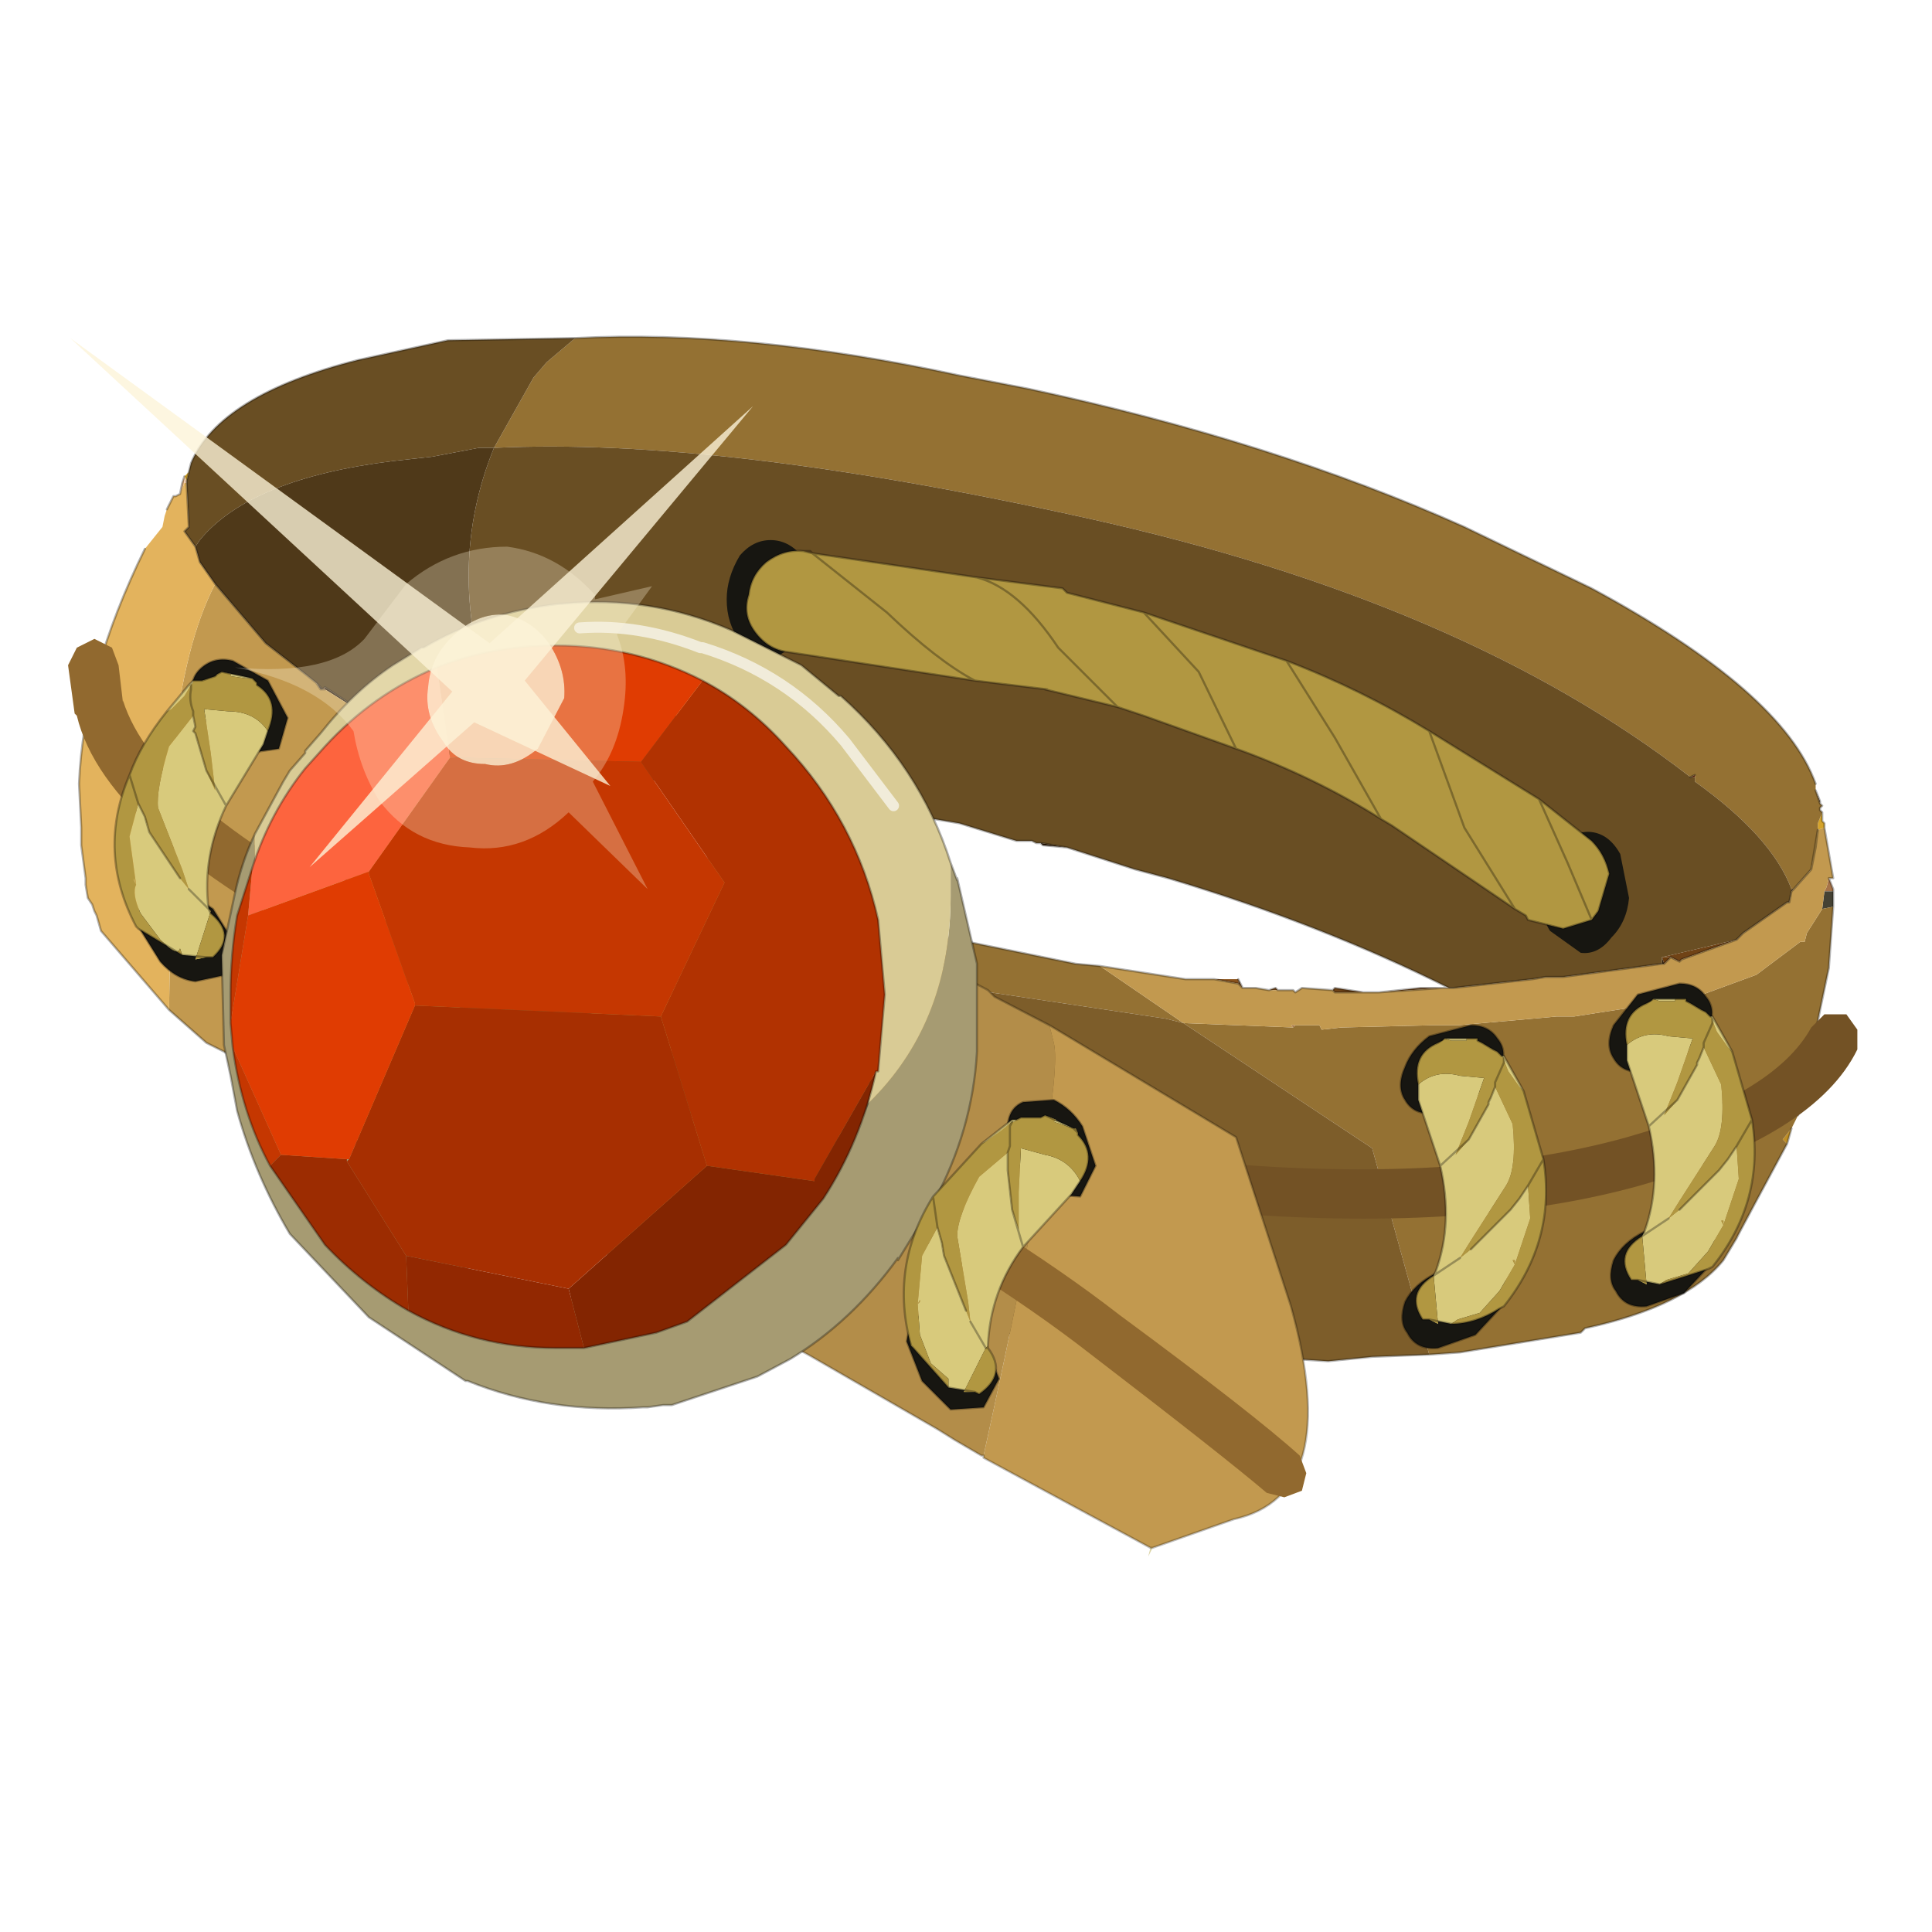 <?xml version="1.0" encoding="UTF-8" standalone="no"?>
<svg xmlns:xlink="http://www.w3.org/1999/xlink" height="440.0px" width="440.0px" xmlns="http://www.w3.org/2000/svg">
  <g transform="matrix(10.0, 0.0, 0.0, 10.0, 0.0, 0.0)">
    <use height="44.0" transform="matrix(1.0, 0.0, 0.0, 1.0, 0.0, 0.0)" width="44.0" xlink:href="#shape0"/>
  </g>
  <defs>
    <g id="shape0" transform="matrix(1.0, 0.0, 0.0, 1.0, 0.0, 0.0)">
      <path d="M44.0 44.0 L0.0 44.0 0.0 0.0 44.0 0.0 44.0 44.0" fill="#43adca" fill-opacity="0.0" fill-rule="evenodd" stroke="none"/>
      <path d="M7.4 15.7 L7.35 15.7 7.4 15.65 7.4 15.7" fill="#9e653f" fill-rule="evenodd" stroke="none"/>
      <path d="M38.5 17.7 L38.6 17.65 38.6 17.7 38.5 17.7" fill="#6c2206" fill-rule="evenodd" stroke="none"/>
      <path d="M41.35 18.0 L41.45 18.25 41.45 18.3 41.35 18.0" fill="#472809" fill-rule="evenodd" stroke="none"/>
      <path d="M38.05 21.8 L37.9 21.95 37.85 21.8 38.05 21.8" fill="#6b3c0d" fill-rule="evenodd" stroke="none"/>
      <path d="M28.2 22.4 L27.65 22.3 28.2 22.3 28.2 22.4" fill="#8a521b" fill-rule="evenodd" stroke="none"/>
      <path d="M41.4 18.9 L41.25 19.8 41.35 19.3 41.4 18.9 M39.55 21.4 L38.3 21.85 38.25 21.9 38.05 21.8 37.85 21.8 39.55 21.4 M32.85 22.5 L31.4 22.6 32.35 22.5 32.85 22.5 M31.05 22.6 L30.4 22.6 30.35 22.55 30.4 22.5 31.05 22.6 M29.1 22.55 L28.9 22.55 29.05 22.5 29.1 22.55 M28.3 22.5 L28.2 22.4 28.2 22.3 28.3 22.5" fill="#704316" fill-rule="evenodd" stroke="none"/>
      <path d="M37.9 21.95 L37.85 21.95 37.85 21.8 37.9 21.95 M23.7 19.2 L24.3 19.3 23.75 19.25 23.7 19.2" fill="#2e1905" fill-rule="evenodd" stroke="none"/>
      <path d="M40.85 20.25 L40.8 20.3 40.8 20.25 40.85 20.25" fill="#3b2107" fill-rule="evenodd" stroke="none"/>
      <path d="M9.0 16.7 L7.4 15.7 7.4 15.65 9.0 16.7" fill="#331c06" fill-rule="evenodd" stroke="none"/>
      <path d="M41.55 18.85 L41.4 18.9 41.4 18.75 41.5 18.5 41.5 18.7 41.55 18.75 41.55 18.85 M4.2 10.85 L4.3 10.75 4.25 10.95 4.2 10.85 M13.1 25.65 L13.15 25.7 13.0 25.7 13.1 25.65" fill="#d4a32a" fill-rule="evenodd" stroke="none"/>
      <path d="M40.8 25.7 L40.7 26.05 40.6 25.95 40.8 25.7" fill="#bf8f26" fill-rule="evenodd" stroke="none"/>
      <path d="M4.1 11.25 L4.15 11.0 4.2 10.85 4.2 11.0 4.1 11.25" fill="#e0af7f" fill-rule="evenodd" stroke="none"/>
      <path d="M4.2 11.0 L4.2 10.85 4.25 10.95 4.25 11.0 4.2 11.0" fill="#ffd3ab" fill-rule="evenodd" stroke="none"/>
      <path d="M41.55 20.3 L41.6 20.2 41.65 20.0 41.75 20.25 41.75 20.3 41.55 20.3 M29.45 23.4 L29.4 23.35 29.5 23.35 29.45 23.4" fill="#a67348" fill-rule="evenodd" stroke="none"/>
      <path d="M7.35 15.7 L7.3 15.7 7.2 15.55 7.35 15.7" fill="#402f1f" fill-rule="evenodd" stroke="none"/>
      <path d="M41.5 20.7 L41.55 20.3 41.75 20.3 41.75 20.65 41.5 20.7 M20.0 22.2 L19.9 22.35 18.8 21.9 20.0 22.2" fill="#454234" fill-rule="evenodd" stroke="none"/>
      <path d="M41.25 19.8 L40.85 20.25 40.8 20.25 Q40.35 19.05 38.6 17.8 L38.6 17.7 38.6 17.65 38.5 17.7 Q33.35 13.7 24.75 11.8 16.4 9.95 11.25 10.2 L12.15 8.6 12.45 8.25 13.1 7.7 Q17.0 7.5 21.85 8.55 L23.4 8.85 Q29.0 10.05 33.35 12.0 L36.25 13.4 Q40.6 15.75 41.35 17.85 L41.35 18.0 41.45 18.3 41.5 18.35 41.45 18.4 41.45 18.45 41.5 18.5 41.4 18.75 41.4 18.9 41.35 19.3 41.25 19.8 M25.05 22.0 L26.95 23.3 29.45 23.4 29.5 23.35 29.85 23.35 30.05 23.35 30.1 23.45 30.55 23.4 32.6 23.35 33.15 23.35 33.2 23.35 34.9 23.2 35.45 23.15 35.85 23.15 38.1 22.8 38.5 22.75 40.0 22.2 41.0 21.45 41.1 21.45 41.15 21.25 41.5 20.7 41.75 20.65 41.65 22.05 40.95 25.4 40.8 25.7 40.6 25.95 40.7 26.05 40.0 27.35 39.6 28.1 39.55 28.2 39.25 28.7 Q38.4 29.75 36.1 30.25 L36.0 30.35 33.25 30.8 32.55 30.85 31.25 26.15 26.95 23.3 26.55 23.2 20.55 22.3 19.85 20.95 21.45 21.35 21.8 21.4 24.5 21.95 25.05 22.0" fill="#947133" fill-rule="evenodd" stroke="none"/>
      <path d="M41.65 20.0 L41.6 20.2 41.55 20.3 41.5 20.7 41.15 21.25 41.1 21.45 41.0 21.45 40.0 22.2 38.5 22.75 38.1 22.8 35.85 23.15 35.45 23.15 34.9 23.2 33.2 23.35 33.15 23.35 32.6 23.35 30.55 23.4 30.1 23.45 30.05 23.35 29.85 23.35 29.5 23.35 29.4 23.35 29.45 23.4 26.95 23.3 25.05 22.0 27.0 22.3 27.1 22.3 27.6 22.3 27.65 22.3 28.2 22.4 28.3 22.5 28.6 22.5 28.9 22.55 29.1 22.55 29.2 22.55 29.35 22.55 29.4 22.55 29.45 22.55 29.5 22.6 29.65 22.5 30.35 22.55 30.4 22.6 31.05 22.6 31.4 22.6 32.85 22.5 33.0 22.5 33.1 22.5 34.9 22.3 35.2 22.25 35.6 22.25 37.85 21.95 37.9 21.95 38.05 21.8 38.25 21.9 38.3 21.85 39.55 21.4 39.7 21.25 40.7 20.55 40.75 20.55 40.8 20.3 40.85 20.25 41.25 19.8 41.4 18.9 41.55 18.85 41.75 20.0 41.65 20.0 M14.55 28.45 L13.0 27.9 12.9 27.9 12.6 27.8 11.95 27.45 8.7 26.05 Q8.55 25.9 8.4 25.9 L8.0 25.65 7.6 25.5 5.1 23.95 4.7 23.75 3.85 23.0 3.95 17.05 Q4.2 14.65 4.9 13.3 L6.05 14.65 6.95 15.35 7.2 15.55 7.3 15.7 7.35 15.7 7.4 15.7 9.0 16.7 9.7 17.2 10.15 17.3 10.55 17.6 10.9 17.7 11.95 18.3 12.45 18.5 14.05 19.2 Q16.7 20.15 19.85 20.95 L20.55 22.3 20.0 22.2 18.8 21.9 19.9 22.35 Q20.95 22.95 20.75 24.9 20.6 26.75 18.8 27.6 17.0 28.45 14.55 28.45 M13.1 25.65 L13.0 25.7 13.15 25.7 13.1 25.65" fill="#c2994f" fill-rule="evenodd" stroke="none"/>
      <path d="M3.85 23.0 L2.3 21.2 2.2 20.85 2.15 20.75 2.1 20.6 2.0 20.45 1.95 20.15 1.95 20.0 1.85 19.25 1.85 19.0 1.85 18.85 1.8 17.85 Q1.9 15.35 3.3 12.5 L3.7 12.0 3.75 11.75 3.8 11.6 3.95 11.3 4.0 11.3 4.1 11.25 4.2 11.0 4.25 11.0 4.3 12.0 4.2 12.1 4.45 12.45 4.55 12.8 4.9 13.3 Q4.2 14.65 3.95 17.05 L3.85 23.0" fill="#e3b35d" fill-rule="evenodd" stroke="none"/>
      <path d="M40.8 20.3 L40.75 20.55 40.7 20.55 39.7 21.25 39.55 21.4 37.85 21.8 37.85 21.95 35.6 22.25 35.2 22.25 34.9 22.3 33.1 22.5 33.0 22.5 Q30.1 21.05 26.6 20.0 L25.85 19.8 24.3 19.3 23.7 19.2 23.6 19.2 23.5 19.15 23.15 19.15 21.85 18.75 18.6 18.2 14.3 17.7 11.9 17.55 11.2 16.0 11.15 15.9 Q10.15 12.9 11.25 10.2 L10.9 10.2 9.85 10.4 8.95 10.5 Q5.7 10.9 4.55 12.3 L4.45 12.45 4.2 12.1 4.3 12.0 4.25 11.0 4.25 10.95 4.3 10.75 4.35 10.55 Q5.0 9.0 8.15 8.2 L10.2 7.75 13.1 7.7 12.45 8.25 12.15 8.6 11.25 10.2 Q16.4 9.95 24.75 11.8 33.35 13.7 38.5 17.7 L38.6 17.7 38.6 17.8 Q40.35 19.05 40.8 20.25 L40.8 20.3" fill="#694e23" fill-rule="evenodd" stroke="none"/>
      <path d="M10.55 17.6 L10.15 17.3 9.7 17.2 9.0 16.7 7.4 15.65 7.35 15.7 7.2 15.55 6.95 15.35 6.05 14.65 4.9 13.3 4.55 12.8 4.45 12.45 4.55 12.3 Q5.7 10.9 8.95 10.5 L9.85 10.4 10.9 10.2 11.25 10.2 Q10.15 12.9 11.15 15.9 L11.2 16.0 11.9 17.55 10.55 17.6" fill="#4f3919" fill-rule="evenodd" stroke="none"/>
      <path d="M32.55 30.85 L31.25 30.9 30.25 31.0 29.45 30.95 28.6 30.9 26.45 30.85 25.7 30.65 25.65 30.65 25.1 30.55 22.6 30.35 19.85 29.75 19.5 29.75 14.55 28.45 Q17.0 28.45 18.8 27.6 20.6 26.75 20.75 24.9 20.95 22.95 19.9 22.35 L20.0 22.2 20.55 22.3 26.55 23.2 26.95 23.3 31.25 26.15 32.55 30.85" fill="#7d5d2a" fill-rule="evenodd" stroke="none"/>
      <path d="M41.65 20.0 L41.75 20.0 41.55 18.85 M41.4 18.9 L41.25 19.8 40.85 20.25 40.8 20.3 40.75 20.55 40.7 20.55 39.7 21.25 39.55 21.4 38.3 21.85 38.25 21.9 38.05 21.8 37.9 21.95 37.85 21.95 35.6 22.25 35.2 22.25 34.9 22.3 33.1 22.5 33.0 22.5 32.85 22.5 31.4 22.6 31.05 22.6 30.4 22.6 30.35 22.55 29.65 22.5 29.5 22.6 29.45 22.55 29.4 22.55 29.35 22.55 29.2 22.55 29.1 22.55 M28.9 22.55 L28.6 22.5 28.3 22.5 28.2 22.4 27.65 22.3 27.6 22.3 27.1 22.3 27.0 22.3 25.05 22.0 24.5 21.95 21.8 21.4 21.45 21.35 19.85 20.95 Q16.7 20.15 14.05 19.2 L12.45 18.5 11.95 18.3 10.9 17.7 10.55 17.6 10.15 17.3 9.7 17.2 M41.75 20.3 L41.75 20.25 41.65 20.0 M41.75 20.65 L41.65 22.05 40.95 25.4 M40.8 25.7 L40.7 26.05 40.0 27.35 39.6 28.1 39.55 28.2 39.25 28.7 Q38.4 29.75 36.1 30.25 L36.0 30.35 33.25 30.8 32.55 30.85 31.25 30.9 30.25 31.0 29.45 30.95 28.6 30.9 26.45 30.85 25.7 30.65 25.65 30.65 25.1 30.55 22.6 30.35 19.85 29.75 19.5 29.75 14.55 28.45 13.0 27.9 12.9 27.9 12.6 27.8 11.95 27.45 8.7 26.05 Q8.55 25.9 8.4 25.9 L8.0 25.65 7.6 25.5 5.1 23.95 4.7 23.75 3.85 23.0 2.3 21.2 2.2 20.85 2.15 20.75 2.1 20.6 2.0 20.45 1.95 20.15 1.95 20.0 1.85 19.25 1.85 19.0 1.85 18.85 1.8 17.85 Q1.9 15.35 3.3 12.5 M3.8 11.6 L3.95 11.3 4.0 11.3 4.1 11.25 4.15 11.0 4.2 10.85 M4.3 10.75 L4.35 10.55 Q5.0 9.0 8.15 8.2 L10.2 7.75 13.1 7.7 Q17.0 7.5 21.85 8.55 L23.4 8.85 Q29.0 10.05 33.35 12.0 L36.25 13.4 Q40.6 15.75 41.35 17.85 M41.35 18.0 L41.45 18.25 41.45 18.3 41.5 18.35 41.45 18.4 41.45 18.45 41.5 18.5 41.5 18.7 41.55 18.75 41.55 18.85 M41.75 20.3 L41.75 20.65 M11.9 17.55 L14.3 17.7 18.6 18.2 21.85 18.75 23.15 19.15 23.5 19.15 23.6 19.2 23.7 19.2 24.3 19.3 25.85 19.8 26.6 20.0 Q30.1 21.05 33.0 22.5 M7.4 15.7 L7.35 15.7 7.3 15.7 7.2 15.55 6.95 15.35 6.05 14.65 4.9 13.3 M28.2 22.3 L28.3 22.5 M28.9 22.55 L29.05 22.5 29.1 22.55 M23.7 19.2 L23.75 19.25 24.3 19.3 M38.6 17.65 L38.5 17.7 M41.35 18.0 L41.45 18.3 M30.35 22.55 L30.4 22.5 31.05 22.6 M31.4 22.6 L32.35 22.5 32.85 22.5 M41.25 19.8 L41.35 19.3 41.4 18.9 M11.9 17.55 L10.55 17.6 M4.45 12.45 L4.55 12.8 4.9 13.3 M4.25 10.95 L4.3 10.75 M4.25 11.0 L4.25 10.95 M4.45 12.45 L4.2 12.1 4.3 12.0 4.25 11.0 M7.4 15.65 L7.4 15.7 M7.35 15.7 L7.4 15.65 9.0 16.7 M7.2 15.55 L7.35 15.7" fill="none" stroke="#000000" stroke-linecap="round" stroke-linejoin="round" stroke-opacity="0.302" stroke-width="0.05"/>
      <path d="M41.55 23.1 L42.05 23.1 42.3 23.45 42.3 23.9 Q41.35 25.85 37.35 27.0 29.8 29.1 15.5 25.35 L15.15 25.1 Q15.0 24.9 15.1 24.7 L15.3 24.35 15.8 24.25 Q29.7 27.95 37.05 25.9 40.4 24.95 41.25 23.4 L41.55 23.1" fill="#735225" fill-rule="evenodd" stroke="none"/>
      <path d="M26.2 35.25 L26.25 35.25 26.15 35.45 26.2 35.25" fill="#dbd4a6" fill-rule="evenodd" stroke="none"/>
      <path d="M23.9 23.35 L28.15 25.9 29.4 29.75 Q30.6 34.05 28.1 34.6 L26.25 35.25 26.2 35.25 22.4 33.2 22.4 33.15 Q24.25 24.75 24.0 23.75 L23.9 23.35 M13.8 18.6 Q17.8 26.25 12.1 27.75 L7.75 25.85 7.75 25.8 9.45 16.9 13.8 18.6" fill="#c2994f" fill-rule="evenodd" stroke="none"/>
      <path d="M23.9 23.35 L24.0 23.75 Q24.25 24.75 22.4 33.15 L22.35 33.15 21.75 32.8 21.35 32.55 18.4 30.85 Q15.6 29.35 12.1 27.75 17.8 26.25 13.8 18.6 18.85 20.6 22.5 22.55 L22.65 22.7 23.9 23.35" fill="#b38d49" fill-rule="evenodd" stroke="none"/>
      <path d="M26.25 35.25 L28.1 34.6 Q30.6 34.05 29.4 29.75 L28.15 25.9 23.9 23.35 22.65 22.7 22.5 22.55 Q18.85 20.6 13.8 18.6 L9.45 16.9 M22.4 33.15 L22.4 33.2 26.2 35.25 26.25 35.25 M12.1 27.75 Q15.6 29.35 18.4 30.85 L21.35 32.55 21.75 32.8 22.35 33.15 22.4 33.15 M7.75 25.8 L7.75 25.85 12.1 27.75" fill="none" stroke="#000000" stroke-linecap="round" stroke-linejoin="round" stroke-opacity="0.251" stroke-width="0.05"/>
      <path d="M1.55 15.15 L1.75 14.75 2.15 14.55 2.55 14.75 2.7 15.15 2.8 16.0 2.8 15.95 Q3.55 18.35 8.85 21.0 L8.8 21.0 Q20.35 25.95 25.5 29.95 28.55 32.2 29.6 33.15 L29.75 33.55 29.65 33.95 29.25 34.1 28.85 34.0 Q27.85 33.15 24.85 30.85 19.8 26.9 8.3 22.0 2.4 19.05 1.75 16.3 L1.7 16.25 1.55 15.15" fill="#91692f" fill-rule="evenodd" stroke="none"/>
      <path d="M34.25 29.7 L33.6 30.4 32.75 30.7 Q32.25 30.75 32.05 30.35 31.85 30.1 32.0 29.65 32.2 29.25 32.7 29.0 33.1 28.7 33.55 28.7 34.0 28.7 34.2 29.0 34.4 29.3 34.25 29.7" fill="#171611" fill-rule="evenodd" stroke="none"/>
      <path d="M34.25 29.7 L33.6 30.4 32.75 30.7 Q32.25 30.75 32.05 30.35 31.85 30.1 32.0 29.65 32.2 29.25 32.7 29.0 33.1 28.7 33.55 28.7 34.0 28.7 34.2 29.0 34.4 29.3 34.25 29.7 Z" fill="none" stroke="#000000" stroke-linecap="round" stroke-linejoin="round" stroke-opacity="0.302" stroke-width="0.05"/>
      <path d="M32.55 23.6 L33.5 23.35 Q33.9 23.35 34.1 23.65 34.35 23.95 34.15 24.35 L33.55 25.05 32.65 25.35 Q32.2 25.4 32.0 25.05 31.8 24.75 32.0 24.3 32.15 23.9 32.55 23.6" fill="#171611" fill-rule="evenodd" stroke="none"/>
      <path d="M32.55 23.6 L33.5 23.35 Q33.9 23.35 34.1 23.65 34.35 23.95 34.15 24.35 L33.55 25.05 32.65 25.35 Q32.2 25.4 32.0 25.05 31.8 24.75 32.0 24.3 32.15 23.9 32.55 23.6 Z" fill="none" stroke="#000000" stroke-linecap="round" stroke-linejoin="round" stroke-opacity="0.302" stroke-width="0.05"/>
      <path d="M34.8 27.0 L34.85 27.75 34.5 28.8 34.15 29.4 33.7 29.9 33.2 30.05 33.05 30.15 32.55 30.05 32.75 30.15 32.65 29.05 33.25 28.65 32.65 29.05 32.7 28.95 Q33.1 27.85 32.8 26.55 L32.3 25.05 32.3 24.7 Q32.7 24.35 33.25 24.5 L33.8 24.55 33.45 25.55 33.15 26.3 33.45 25.95 33.9 25.15 33.9 25.1 33.95 25.0 34.05 24.75 34.45 25.6 Q34.55 26.6 34.3 27.0 L33.5 28.25 33.25 28.65 33.5 28.45 34.4 27.55 34.6 27.3 34.8 27.0 M32.9 23.65 L33.65 23.65 33.4 23.65 33.4 23.7 33.05 23.7 32.9 23.65 M34.2 24.05 L34.25 24.05 34.7 24.85 34.6 24.75 34.35 24.4 34.25 24.15 34.25 24.1 34.2 24.05 M32.8 26.55 L33.45 25.95 32.8 26.55 M34.5 28.7 L34.45 28.7 34.5 28.8 34.5 28.7 M34.25 24.05 L34.25 24.15 34.25 24.05" fill="#d8ca7c" fill-rule="evenodd" stroke="none"/>
      <path d="M33.05 30.15 L33.2 30.05 33.7 29.9 34.15 29.4 34.5 28.8 34.85 27.75 34.8 27.0 34.6 27.3 34.4 27.55 33.5 28.45 33.25 28.65 33.5 28.25 34.3 27.0 Q34.55 26.6 34.45 25.6 L34.05 24.75 33.95 25.0 33.9 25.1 33.9 25.15 33.45 25.95 33.15 26.3 33.45 25.55 33.8 24.55 33.25 24.5 Q32.7 24.35 32.3 24.7 32.15 24.0 32.75 23.75 L32.85 23.7 32.9 23.65 32.75 23.75 32.9 23.65 33.05 23.7 33.4 23.7 33.4 23.65 33.65 23.65 33.65 23.7 33.75 23.75 34.0 23.9 34.1 23.95 34.2 24.05 34.25 24.1 34.25 24.15 34.25 24.2 34.05 24.65 34.05 24.75 34.05 24.65 34.25 24.2 34.25 24.15 34.35 24.4 34.6 24.75 34.7 24.85 35.15 26.4 Q35.45 28.25 34.25 29.75 L34.15 29.8 Q33.6 30.15 33.05 30.15 M32.65 29.05 L32.75 30.15 32.55 30.05 32.4 30.05 Q32.0 29.45 32.65 29.05 L32.7 28.95 32.65 29.05 M34.8 27.0 L35.15 26.4 34.8 27.0 M34.5 28.7 L34.5 28.8 34.45 28.7 34.5 28.7 M34.1 23.95 L34.2 24.05 34.1 23.95" fill="#b19741" fill-rule="evenodd" stroke="none"/>
      <path d="M34.8 27.0 L34.6 27.3 34.4 27.55 33.5 28.45 M33.25 28.65 L32.65 29.05 Q32.0 29.45 32.4 30.05 L32.55 30.05 33.05 30.15 Q33.6 30.15 34.15 29.8 L34.25 29.75 Q35.45 28.25 35.15 26.4 L34.8 27.0 M32.65 29.05 L32.7 28.95 Q33.1 27.85 32.8 26.55 L32.3 25.05 32.3 24.7 Q32.15 24.0 32.75 23.75 M32.9 23.65 L33.65 23.65 33.65 23.7 33.75 23.75 34.0 23.9 34.1 23.95 M34.2 24.05 L34.25 24.05 34.7 24.85 35.15 26.4 M34.05 24.75 L33.95 25.0 33.9 25.1 33.9 25.15 33.45 25.95 32.8 26.55 M32.9 23.65 L32.75 23.75 M34.05 24.75 L34.05 24.65 34.25 24.2 34.25 24.15 34.25 24.05 M34.2 24.05 L34.1 23.95" fill="none" stroke="#000000" stroke-linecap="round" stroke-linejoin="round" stroke-opacity="0.302" stroke-width="0.05"/>
      <path d="M39.0 28.75 L38.35 29.45 37.5 29.75 Q37.0 29.8 36.8 29.4 36.6 29.15 36.75 28.7 36.95 28.3 37.45 28.05 37.85 27.75 38.3 27.75 38.75 27.75 38.95 28.05 39.15 28.35 39.0 28.75" fill="#171611" fill-rule="evenodd" stroke="none"/>
      <path d="M39.0 28.75 L38.35 29.45 37.5 29.75 Q37.0 29.8 36.8 29.4 36.6 29.15 36.75 28.7 36.95 28.3 37.45 28.05 37.85 27.75 38.3 27.75 38.75 27.75 38.95 28.05 39.15 28.35 39.0 28.75 Z" fill="none" stroke="#000000" stroke-linecap="round" stroke-linejoin="round" stroke-opacity="0.302" stroke-width="0.05"/>
      <path d="M37.3 22.65 L38.25 22.4 Q38.65 22.4 38.85 22.7 39.1 23.0 38.9 23.4 L38.3 24.1 37.4 24.4 Q36.95 24.45 36.75 24.1 36.55 23.8 36.75 23.35 L37.3 22.65" fill="#171611" fill-rule="evenodd" stroke="none"/>
      <path d="M37.3 22.65 L38.25 22.4 Q38.65 22.4 38.85 22.7 39.1 23.0 38.9 23.4 L38.3 24.1 37.4 24.4 Q36.95 24.45 36.75 24.1 36.55 23.8 36.75 23.35 L37.3 22.65 Z" fill="none" stroke="#000000" stroke-linecap="round" stroke-linejoin="round" stroke-opacity="0.302" stroke-width="0.05"/>
      <path d="M39.55 26.1 L39.6 26.85 39.25 27.9 38.9 28.5 38.45 29.0 37.95 29.15 37.8 29.25 37.3 29.15 37.5 29.25 37.4 28.15 38.0 27.75 37.4 28.15 37.45 28.05 Q37.85 26.95 37.55 25.65 L37.05 24.15 37.05 23.8 Q37.45 23.45 38.0 23.6 L38.55 23.65 38.2 24.65 37.9 25.4 38.2 25.05 38.65 24.25 38.65 24.2 38.7 24.1 38.8 23.85 39.2 24.7 Q39.3 25.7 39.05 26.1 L38.25 27.35 38.0 27.75 38.25 27.55 39.15 26.65 39.35 26.4 39.55 26.1 M37.65 22.75 L38.4 22.75 38.15 22.75 38.15 22.8 37.8 22.8 37.65 22.75 M38.95 23.15 L39.0 23.15 39.45 23.95 39.35 23.85 39.1 23.5 39.0 23.25 39.0 23.15 39.0 23.25 39.0 23.2 38.95 23.15 M37.55 25.65 L38.2 25.05 37.55 25.65 M39.25 27.8 L39.2 27.8 39.25 27.9 39.25 27.8" fill="#d8ca7c" fill-rule="evenodd" stroke="none"/>
      <path d="M37.8 29.25 L37.95 29.15 38.45 29.0 38.9 28.5 39.25 27.9 39.6 26.85 39.55 26.1 39.35 26.4 39.15 26.65 38.25 27.55 38.0 27.75 38.25 27.35 39.05 26.1 Q39.3 25.7 39.2 24.7 L38.8 23.85 38.7 24.1 38.65 24.2 38.65 24.25 38.2 25.05 37.9 25.4 38.2 24.65 38.55 23.65 38.0 23.6 Q37.45 23.45 37.05 23.8 36.9 23.1 37.5 22.85 L37.6 22.8 37.65 22.75 37.8 22.8 38.15 22.8 38.15 22.75 38.4 22.75 38.4 22.8 38.5 22.85 38.75 23.0 38.85 23.05 38.95 23.15 39.0 23.2 39.0 23.25 39.0 23.3 38.8 23.75 38.8 23.85 38.8 23.75 39.0 23.3 39.0 23.25 39.1 23.5 39.35 23.85 39.45 23.95 39.9 25.5 Q40.2 27.35 39.0 28.85 L38.9 28.9 37.8 29.25 M37.4 28.15 L37.5 29.25 37.3 29.15 37.15 29.15 Q36.75 28.55 37.4 28.15 L37.45 28.05 37.4 28.15 M39.55 26.1 L39.9 25.5 39.55 26.1 M39.25 27.8 L39.25 27.9 39.2 27.8 39.25 27.8 M37.5 22.85 L37.65 22.75 37.5 22.85 M38.85 23.05 L38.95 23.15 38.85 23.05" fill="#b19741" fill-rule="evenodd" stroke="none"/>
      <path d="M39.55 26.1 L39.35 26.4 39.15 26.65 38.25 27.55 M38.0 27.75 L37.4 28.15 Q36.75 28.55 37.15 29.15 L37.3 29.15 37.8 29.25 38.9 28.9 39.0 28.85 Q40.2 27.35 39.9 25.5 L39.55 26.1 M37.4 28.15 L37.45 28.05 Q37.85 26.95 37.55 25.65 L37.05 24.15 37.05 23.8 Q36.9 23.1 37.5 22.85 M37.65 22.75 L38.4 22.75 38.4 22.8 38.5 22.85 38.75 23.0 38.85 23.05 M38.95 23.15 L39.0 23.15 39.45 23.95 39.9 25.5 M38.8 23.85 L38.7 24.1 38.65 24.2 38.65 24.25 38.2 25.05 37.55 25.65 M37.65 22.75 L37.5 22.85 M39.0 23.25 L39.0 23.15 M38.95 23.15 L38.85 23.05 M38.8 23.85 L38.8 23.75 39.0 23.3 39.0 23.25" fill="none" stroke="#000000" stroke-linecap="round" stroke-linejoin="round" stroke-opacity="0.302" stroke-width="0.05"/>
      <path d="M3.15 21.1 L3.65 21.9 Q4.0 22.3 4.45 22.35 L5.15 22.2 5.35 21.5 4.85 20.7 4.1 20.2 Q3.6 20.15 3.35 20.4 3.1 20.65 3.15 21.1" fill="#171611" fill-rule="evenodd" stroke="none"/>
      <path d="M3.15 21.1 L3.65 21.9 Q4.0 22.3 4.45 22.35 L5.15 22.2 5.35 21.5 4.85 20.7 4.1 20.2 Q3.6 20.15 3.35 20.4 3.1 20.65 3.15 21.1 Z" fill="none" stroke="#000000" stroke-linecap="round" stroke-linejoin="round" stroke-opacity="0.302" stroke-width="0.05"/>
      <path d="M6.1 15.5 L5.3 15.05 Q4.9 14.95 4.6 15.2 4.3 15.45 4.4 15.85 L4.85 16.7 5.65 17.15 6.35 17.05 6.55 16.35 6.1 15.5" fill="#171611" fill-rule="evenodd" stroke="none"/>
      <path d="M6.1 15.5 L5.3 15.05 Q4.9 14.95 4.6 15.2 4.3 15.45 4.4 15.85 L4.85 16.7 5.65 17.15 6.35 17.05 6.55 16.35 6.1 15.5 Z" fill="none" stroke="#000000" stroke-linecap="round" stroke-linejoin="round" stroke-opacity="0.302" stroke-width="0.05"/>
      <path d="M3.15 18.3 L2.95 19.05 3.1 20.15 Q3.0 20.35 3.2 20.8 L3.65 21.4 Q4.05 21.8 4.1 21.6 L4.15 21.75 4.7 21.8 4.45 21.85 4.8 20.75 4.3 20.25 4.8 20.75 4.75 20.7 Q4.6 19.5 5.15 18.35 L6.0 16.95 6.1 16.65 Q5.8 16.2 5.2 16.2 L4.65 16.15 4.8 17.15 4.9 18.0 4.7 17.55 4.45 16.7 4.4 16.65 4.45 16.55 4.4 16.3 3.85 17.0 Q3.55 18.0 3.6 18.4 L4.15 19.8 4.3 20.25 4.1 20.0 3.4 18.95 3.3 18.6 3.15 18.3 M5.75 15.45 L5.05 15.3 5.25 15.35 5.25 15.4 5.6 15.45 5.75 15.45 M4.4 15.5 L4.3 15.6 3.8 16.2 3.9 16.15 4.2 15.85 4.35 15.6 4.4 15.55 4.4 15.5 M5.15 18.35 L4.7 17.55 5.15 18.35 M3.05 20.0 L3.05 20.05 3.1 20.15 3.05 20.0 M4.3 15.6 L4.35 15.6 4.3 15.6" fill="#d8ca7c" fill-rule="evenodd" stroke="none"/>
      <path d="M4.15 21.75 L4.1 21.6 Q4.05 21.8 3.65 21.4 L3.2 20.8 Q3.0 20.35 3.1 20.15 L2.95 19.05 3.15 18.3 3.3 18.6 3.4 18.95 4.1 20.0 4.3 20.25 4.15 19.8 3.6 18.4 Q3.55 18.0 3.85 17.0 L4.4 16.3 4.45 16.55 4.4 16.65 4.45 16.7 4.7 17.55 4.9 18.0 4.8 17.15 4.65 16.15 5.2 16.2 Q5.8 16.2 6.1 16.65 6.4 15.95 5.85 15.6 L5.85 15.55 5.8 15.5 5.75 15.45 5.85 15.55 5.75 15.45 5.6 15.45 5.25 15.4 5.25 15.35 5.05 15.3 4.95 15.35 4.9 15.4 4.6 15.5 4.5 15.5 4.45 15.5 4.4 15.5 4.4 15.55 4.35 15.6 4.35 15.7 Q4.3 15.95 4.4 16.2 L4.4 16.3 4.4 16.2 Q4.3 15.95 4.35 15.7 L4.35 15.6 4.2 15.85 3.9 16.15 3.8 16.2 Q3.2 16.95 2.95 17.65 2.2 19.4 3.1 21.1 L3.15 21.15 4.15 21.75 M4.8 20.75 L4.45 21.85 4.7 21.8 4.85 21.8 Q5.4 21.3 4.8 20.8 L4.75 20.7 4.8 20.75 4.8 20.8 4.8 20.75 M3.15 18.3 L2.95 17.65 3.15 18.3 M3.05 20.0 L3.1 20.15 3.05 20.05 3.05 20.0 M4.5 15.5 L4.4 15.5 4.5 15.5" fill="#b19741" fill-rule="evenodd" stroke="none"/>
      <path d="M3.15 18.3 L3.3 18.6 3.4 18.95 4.1 20.0 M4.3 20.25 L4.8 20.75 M4.7 21.8 L4.15 21.75 3.15 21.15 3.1 21.1 Q2.2 19.4 2.95 17.65 L3.15 18.3 M4.8 20.8 Q5.4 21.3 4.85 21.8 L4.7 21.8 M4.8 20.8 L4.75 20.7 Q4.6 19.5 5.15 18.35 L6.0 16.95 6.1 16.65 Q6.4 15.95 5.85 15.6 L5.85 15.55 M5.75 15.45 L5.05 15.3 4.95 15.35 4.9 15.4 4.6 15.5 4.5 15.5 M4.4 15.5 L4.3 15.6 3.8 16.2 Q3.2 16.95 2.95 17.65 M4.8 20.8 L4.8 20.75 M4.4 16.3 L4.45 16.55 4.4 16.65 4.45 16.7 4.7 17.55 5.15 18.35 M5.75 15.45 L5.85 15.55 M4.4 16.3 L4.4 16.2 Q4.3 15.95 4.35 15.7 L4.35 15.6 4.3 15.6 M4.4 15.5 L4.5 15.5" fill="none" stroke="#000000" stroke-linecap="round" stroke-linejoin="round" stroke-opacity="0.302" stroke-width="0.05"/>
      <path d="M18.25 14.6 L17.55 15.05 16.85 14.6 Q16.55 14.2 16.55 13.65 16.55 13.15 16.85 12.65 17.15 12.3 17.55 12.3 17.95 12.3 18.25 12.65 L18.55 13.65 18.25 14.6" fill="#171611" fill-rule="evenodd" stroke="none"/>
      <path d="M36.7 21.35 Q36.4 21.75 36.0 21.7 L35.3 21.2 Q35.05 20.8 35.1 20.25 35.15 19.7 35.5 19.3 35.85 18.9 36.25 18.95 36.65 19.0 36.9 19.45 L37.1 20.45 Q37.05 21.0 36.7 21.35" fill="#171611" fill-rule="evenodd" stroke="none"/>
      <path d="M28.15 17.05 L26.05 16.3 25.45 16.1 24.1 14.75 Q23.2 13.4 22.25 13.15 23.2 13.4 24.1 14.75 L25.45 16.1 23.8 15.7 23.85 15.7 22.2 15.5 17.95 14.85 Q17.5 14.8 17.2 14.4 16.9 14.0 17.05 13.55 17.1 13.1 17.45 12.8 17.85 12.5 18.3 12.55 L18.5 12.6 22.25 13.15 24.2 13.4 24.3 13.5 26.05 13.95 29.3 15.05 Q31.0 15.7 32.55 16.65 L33.35 18.85 34.5 20.7 33.35 18.85 32.55 16.65 35.05 18.2 35.7 19.65 36.25 20.95 35.7 19.65 35.05 18.2 36.25 19.15 Q36.55 19.45 36.65 19.9 L36.4 20.75 36.25 20.95 35.6 21.15 34.8 20.95 34.75 20.85 34.5 20.7 31.7 18.8 31.45 18.65 30.4 16.8 29.3 15.05 30.4 16.8 31.45 18.65 Q29.95 17.7 28.15 17.05 L27.3 15.3 26.05 13.95 27.3 15.3 28.15 17.05 M22.2 15.5 Q21.35 15.05 20.2 13.95 L18.5 12.6 20.2 13.95 Q21.35 15.05 22.2 15.5" fill="#b19741" fill-rule="evenodd" stroke="none"/>
      <path d="M25.45 16.1 L26.05 16.3 28.15 17.05 27.3 15.3 26.05 13.95 24.3 13.5 24.2 13.4 22.25 13.15 Q23.2 13.4 24.1 14.75 L25.45 16.1 23.8 15.7 23.85 15.7 22.2 15.5 17.95 14.85 Q17.5 14.8 17.2 14.4 16.9 14.0 17.05 13.55 17.1 13.1 17.45 12.8 17.85 12.5 18.3 12.55 L18.45 12.55 18.5 12.6 22.25 13.15 M29.3 15.05 L26.05 13.95 M18.5 12.6 L20.2 13.95 Q21.35 15.05 22.2 15.5 M31.45 18.65 L31.7 18.8 34.5 20.7 33.35 18.85 32.55 16.65 Q31.0 15.7 29.3 15.05 L30.4 16.8 31.45 18.65 Q29.95 17.7 28.15 17.05 M35.05 18.2 L32.55 16.65 M34.5 20.7 L34.75 20.85 34.8 20.95 35.6 21.15 36.25 20.95 35.7 19.65 35.05 18.2 36.25 19.15 Q36.55 19.45 36.65 19.9 L36.4 20.75 36.25 20.95 M18.5 12.6 L18.3 12.55" fill="none" stroke="#000000" stroke-linecap="round" stroke-linejoin="round" stroke-opacity="0.302" stroke-width="0.05"/>
      <path d="M5.8 19.0 L5.8 19.25 Q5.8 21.5 7.4 23.4 L7.4 23.5 7.4 23.6 7.45 23.85 7.5 24.25 7.5 24.3 7.65 24.6 Q7.9 25.8 8.55 26.9 L9.75 28.15 9.85 28.25 Q10.6 29.0 11.45 29.3 L11.55 29.35 14.4 29.75 15.05 29.7 16.3 29.3 16.25 29.3 16.8 29.0 18.65 27.3 19.2 26.35 19.25 26.35 19.75 25.15 19.9 25.0 Q21.65 23.2 21.65 20.4 L21.65 19.65 21.8 20.05 21.8 20.0 22.25 21.95 22.25 22.0 22.25 23.95 Q22.15 25.75 21.25 27.4 L20.45 28.7 20.45 28.65 Q19.4 30.1 18.0 30.95 L17.25 31.35 15.3 32.0 15.1 32.0 14.75 32.05 14.65 32.05 Q12.5 32.2 10.65 31.45 L10.6 31.45 8.4 30.0 6.6 28.1 Q5.8 26.75 5.4 25.3 L5.25 24.5 5.1 23.8 5.05 21.8 5.05 21.75 5.35 20.35 Q5.5 19.65 5.8 19.0" fill="#a69b72" fill-rule="evenodd" stroke="none"/>
      <path d="M5.8 19.0 L6.45 17.8 6.6 17.55 6.95 17.15 6.95 17.1 7.3 16.7 Q8.05 15.75 8.95 15.15 L9.6 14.75 9.65 14.75 Q11.0 13.95 12.75 13.75 L12.8 13.75 Q14.8 13.55 16.65 14.35 L18.25 15.15 19.1 15.85 19.15 15.85 Q20.95 17.45 21.65 19.65 L21.65 20.4 Q21.65 23.2 19.9 25.0 L19.75 25.15 19.95 23.8 19.95 22.25 19.6 20.75 19.6 20.7 Q19.05 18.85 17.6 17.55 L15.9 16.5 15.75 16.45 Q14.45 15.9 13.0 16.05 L12.95 16.05 Q11.7 16.15 10.75 16.75 9.6 17.4 8.8 18.45 L8.85 18.4 8.4 19.05 Q7.8 19.95 7.6 20.95 L7.5 21.0 7.35 21.95 7.4 23.4 Q5.8 21.5 5.8 19.25 L5.8 19.0" fill="#d9cb95" fill-rule="evenodd" stroke="none"/>
      <path d="M21.65 19.65 Q20.95 17.45 19.15 15.85 L19.1 15.85 18.25 15.15 16.65 14.35 Q14.8 13.55 12.8 13.75 L12.75 13.75 Q11.0 13.95 9.65 14.75 L9.6 14.75 8.95 15.15 Q8.05 15.75 7.3 16.7 L6.95 17.1 6.95 17.15 6.6 17.55 6.45 17.8 5.8 19.0 M7.4 23.4 L7.35 21.95 7.5 21.0 7.6 20.95 Q7.8 19.95 8.4 19.05 L8.85 18.4 8.8 18.45 Q9.6 17.4 10.75 16.75 11.7 16.15 12.95 16.05 L13.0 16.05 Q14.45 15.9 15.75 16.45 L15.9 16.5 17.6 17.55 Q19.05 18.85 19.6 20.7 L19.6 20.75 19.95 22.25 19.95 23.8 19.75 25.15 19.25 26.35 19.2 26.35 18.65 27.3 16.8 29.0 16.25 29.3 16.3 29.3 15.05 29.7 14.4 29.75 11.55 29.35 11.45 29.3 Q10.6 29.0 9.85 28.25 L9.75 28.15 8.55 26.9 Q7.9 25.8 7.65 24.6 L7.5 24.3 7.5 24.25 7.45 23.85 7.4 23.6 7.4 23.5 7.4 23.4 M21.65 19.65 L21.8 20.05 21.8 20.0 22.25 21.95 22.25 22.0 22.25 23.95 Q22.15 25.75 21.25 27.4 L20.45 28.7 20.45 28.65 Q19.4 30.1 18.0 30.95 L17.25 31.35 15.3 32.0 15.1 32.0 14.75 32.05 14.65 32.05 Q12.5 32.2 10.65 31.45 L10.6 31.45 8.4 30.0 6.6 28.1 Q5.8 26.75 5.4 25.3 L5.25 24.5 5.1 23.8 5.05 21.8 5.05 21.75 5.35 20.35 Q5.5 19.65 5.8 19.0" fill="none" stroke="#000000" stroke-linecap="round" stroke-linejoin="round" stroke-opacity="0.302" stroke-width="0.05"/>
      <path d="M20.35 18.35 L19.25 16.9 Q17.95 15.35 16.0 14.75 L15.95 14.75 Q14.55 14.2 13.2 14.3" fill="none" stroke="#f1ecda" stroke-linecap="round" stroke-linejoin="round" stroke-width="0.25"/>
      <path d="M8.4 19.9 L8.4 19.85 8.4 19.9" fill="#d33a01" fill-rule="evenodd" stroke="none"/>
      <path d="M16.0 15.5 Q17.05 16.05 17.9 17.0 19.5 18.7 20.0 20.95 L20.15 22.65 20.0 24.4 19.95 24.4 18.55 26.85 18.55 26.9 16.1 26.55 15.05 23.15 16.5 20.1 14.6 17.35 16.0 15.5" fill="#b13201" fill-rule="evenodd" stroke="none"/>
      <path d="M19.95 24.4 Q19.6 26.0 18.75 27.3 L17.9 28.35 15.65 30.1 14.95 30.35 13.3 30.7 12.95 29.35 16.1 26.55 18.55 26.9 18.55 26.85 19.95 24.4" fill="#832501" fill-rule="evenodd" stroke="none"/>
      <path d="M6.15 26.55 Q5.5 25.35 5.3 23.85 L6.4 26.3 6.15 26.55 M5.25 23.3 L5.25 22.65 Q5.25 21.75 5.4 20.85 L5.75 19.75 5.65 20.85 5.25 23.3 M8.4 19.85 L10.25 17.25 14.6 17.35 16.5 20.1 15.05 23.15 9.45 22.9 9.45 22.85 8.4 19.9 8.4 19.85" fill="#c53701" fill-rule="evenodd" stroke="none"/>
      <path d="M9.3 29.85 Q8.25 29.25 7.4 28.35 L6.15 26.55 6.4 26.3 7.9 26.4 7.9 26.45 9.25 28.6 9.3 29.85" fill="#9c2c01" fill-rule="evenodd" stroke="none"/>
      <path d="M9.45 22.9 L15.05 23.15 16.1 26.55 12.95 29.35 9.25 28.6 7.9 26.45 7.95 26.4 9.45 22.9" fill="#a72f01" fill-rule="evenodd" stroke="none"/>
      <path d="M13.3 30.7 L12.65 30.7 Q10.85 30.7 9.3 29.85 L9.25 28.6 12.95 29.35 13.3 30.7" fill="#922801" fill-rule="evenodd" stroke="none"/>
      <path d="M5.75 19.75 Q6.15 18.5 6.95 17.5 L7.4 17.0 Q8.5 15.8 9.95 15.2 L10.25 17.25 8.4 19.85 5.65 20.85 5.75 19.75" fill="#fd643e" fill-rule="evenodd" stroke="none"/>
      <path d="M9.95 15.2 Q11.2 14.7 12.65 14.7 14.45 14.7 16.0 15.5 L14.6 17.35 10.25 17.25 9.95 15.2 M5.3 23.85 L5.25 23.3 5.65 20.85 8.4 19.85 8.4 19.9 9.45 22.85 9.45 22.9 7.95 26.4 7.9 26.4 6.4 26.3 5.3 23.85" fill="#e03c02" fill-rule="evenodd" stroke="none"/>
      <path d="M5.75 19.75 Q6.15 18.5 6.95 17.5 L7.4 17.0 Q8.5 15.8 9.95 15.2 11.2 14.7 12.65 14.7 14.45 14.7 16.0 15.5 17.05 16.05 17.9 17.0 19.5 18.7 20.0 20.95 L20.15 22.65 20.0 24.4 19.95 24.4 Q19.6 26.0 18.75 27.3 L17.9 28.35 15.65 30.1 14.95 30.35 13.3 30.7 12.65 30.7 Q10.85 30.7 9.3 29.85 8.25 29.25 7.4 28.35 L6.15 26.55 Q5.5 25.35 5.3 23.85 L5.25 23.3 5.25 22.65 Q5.25 21.75 5.4 20.85 L5.75 19.75 Z" fill="none" stroke="#000000" stroke-linecap="round" stroke-linejoin="round" stroke-opacity="0.302" stroke-width="0.05"/>
      <path d="M20.65 30.55 L21.0 31.45 21.65 32.1 22.4 32.05 22.75 31.4 22.4 30.5 21.75 29.95 21.0 29.9 Q20.7 30.15 20.65 30.55" fill="#171611" fill-rule="evenodd" stroke="none"/>
      <path d="M20.65 30.55 L21.0 31.45 21.65 32.1 22.4 32.05 22.75 31.4 22.4 30.5 21.75 29.95 21.0 29.9 Q20.7 30.15 20.65 30.55 Z" fill="none" stroke="#000000" stroke-linecap="round" stroke-linejoin="round" stroke-opacity="0.302" stroke-width="0.05"/>
      <path d="M24.65 25.65 Q24.4 25.25 24.0 25.05 L23.3 25.1 Q22.95 25.25 22.95 25.7 22.95 26.15 23.25 26.6 L23.9 27.2 24.6 27.25 24.95 26.55 24.65 25.65" fill="#171611" fill-rule="evenodd" stroke="none"/>
      <path d="M24.65 25.65 Q24.4 25.25 24.0 25.05 L23.3 25.1 Q22.95 25.25 22.95 25.7 22.95 26.15 23.25 26.6 L23.9 27.2 24.6 27.25 24.95 26.55 24.65 25.65 Z" fill="none" stroke="#000000" stroke-linecap="round" stroke-linejoin="round" stroke-opacity="0.302" stroke-width="0.05"/>
      <path d="M21.35 27.95 L21.0 28.6 20.9 29.7 20.95 30.4 21.2 31.05 21.6 31.4 21.6 31.6 22.2 31.7 21.95 31.7 22.45 30.7 22.1 30.1 22.45 30.7 22.5 30.65 Q22.55 29.4 23.3 28.4 L24.4 27.2 24.6 26.9 Q24.35 26.4 23.8 26.3 L23.25 26.15 23.2 27.15 23.2 28.0 23.05 27.55 22.95 26.65 22.95 26.6 22.95 26.45 22.95 26.25 22.3 26.8 Q21.8 27.7 21.8 28.15 L22.05 29.65 22.1 30.1 22.0 29.85 21.5 28.6 21.45 28.3 21.35 27.95 M24.45 25.7 L23.8 25.4 24.05 25.5 24.0 25.55 24.3 25.65 24.45 25.7 M23.15 25.5 L23.05 25.5 22.35 26.05 22.45 26.0 22.8 25.75 23.05 25.55 23.05 25.5 23.05 25.55 23.1 25.55 23.15 25.5 M23.3 28.4 L23.05 27.55 23.3 28.4 M20.95 29.6 L20.95 29.65 20.9 29.7 20.95 29.6" fill="#d8ca7c" fill-rule="evenodd" stroke="none"/>
      <path d="M21.6 31.6 L21.6 31.4 21.2 31.05 20.95 30.4 20.9 29.7 21.0 28.6 21.35 27.95 21.45 28.3 21.5 28.6 22.0 29.85 22.1 30.1 22.05 29.65 21.8 28.15 Q21.8 27.7 22.3 26.8 L22.95 26.25 22.95 26.45 22.95 26.6 22.95 26.65 23.05 27.55 23.2 28.0 23.2 27.15 23.25 26.15 23.8 26.3 Q24.35 26.4 24.6 26.9 25.0 26.3 24.55 25.85 L24.55 25.8 24.5 25.7 24.45 25.7 24.3 25.65 24.0 25.55 24.05 25.5 23.8 25.4 23.7 25.45 23.65 25.45 23.35 25.45 23.25 25.45 23.15 25.5 23.1 25.55 23.05 25.55 23.0 25.65 23.0 26.1 22.95 26.25 23.0 26.1 23.0 25.65 23.05 25.55 22.8 25.75 22.45 26.0 22.35 26.05 21.25 27.25 Q20.25 28.85 20.75 30.65 L20.8 30.7 21.6 31.6 M22.45 30.7 L21.95 31.7 22.2 31.7 22.3 31.75 Q22.95 31.3 22.5 30.7 L22.5 30.65 22.45 30.7 22.5 30.7 22.45 30.7 M21.35 27.95 L21.25 27.25 21.35 27.95 M20.95 29.6 L20.9 29.7 20.95 29.65 20.95 29.6 M24.55 25.8 L24.45 25.7 24.55 25.8 M23.25 25.45 L23.15 25.5 23.25 25.45" fill="#b19741" fill-rule="evenodd" stroke="none"/>
      <path d="M21.35 27.95 L21.45 28.3 21.5 28.6 22.0 29.85 M22.1 30.1 L22.45 30.7 M22.2 31.7 L21.6 31.6 20.8 30.7 20.75 30.65 Q20.25 28.85 21.25 27.25 L21.35 27.95 M22.5 30.7 Q22.95 31.3 22.3 31.75 L22.2 31.7 M22.5 30.7 L22.5 30.65 Q22.55 29.4 23.3 28.4 L24.4 27.2 24.6 26.9 Q25.0 26.3 24.55 25.85 L24.55 25.8 M24.45 25.7 L23.8 25.4 23.7 25.45 23.65 25.45 23.35 25.45 23.25 25.45 M23.15 25.5 L23.05 25.5 22.35 26.05 21.25 27.25 M22.5 30.7 L22.45 30.7 M22.95 26.25 L22.95 26.45 22.95 26.6 22.95 26.65 23.05 27.55 23.3 28.4 M24.45 25.7 L24.55 25.8 M23.05 25.55 L23.05 25.5 M23.15 25.5 L23.25 25.45 M22.95 26.25 L23.0 26.1 23.0 25.65 23.05 25.55" fill="none" stroke="#000000" stroke-linecap="round" stroke-linejoin="round" stroke-opacity="0.302" stroke-width="0.05"/>
      <path d="M11.15 14.65 L1.6 7.7 10.3 15.75 7.05 19.75 10.8 16.45 13.9 17.9 11.95 15.5 17.15 9.25 11.15 14.65" fill="#fcf3d8" fill-opacity="0.792" fill-rule="evenodd" stroke="none"/>
      <path d="M8.3 14.55 Q7.5 15.4 5.35 15.2 7.25 15.55 8.05 16.65 8.2 17.55 8.65 18.25 9.4 19.25 10.7 19.3 11.95 19.45 12.95 18.5 L14.75 20.25 13.5 17.8 Q14.05 17.15 14.2 16.15 14.35 15.2 14.05 14.45 L14.85 13.35 13.55 13.65 13.55 13.55 Q12.7 12.6 11.55 12.45 10.25 12.45 9.25 13.3 L8.3 14.55 M12.85 15.9 L12.25 17.05 Q11.65 17.55 11.05 17.4 10.4 17.4 10.1 16.9 9.65 16.3 9.75 15.65 9.8 14.95 10.35 14.45 10.9 13.95 11.5 14.0 12.1 14.1 12.5 14.65 12.9 15.25 12.85 15.9" fill="#fcf3d8" fill-opacity="0.302" fill-rule="evenodd" stroke="none"/>
      <path d="M12.85 15.9 Q12.9 15.25 12.5 14.65 12.1 14.1 11.5 14.0 10.9 13.95 10.35 14.45 9.8 14.95 9.75 15.65 9.65 16.3 10.1 16.9 10.4 17.4 11.05 17.4 11.65 17.55 12.25 17.05 L12.85 15.9" fill="#fcf3d8" fill-opacity="0.843" fill-rule="evenodd" stroke="none"/>
    </g>
  </defs>
</svg>
